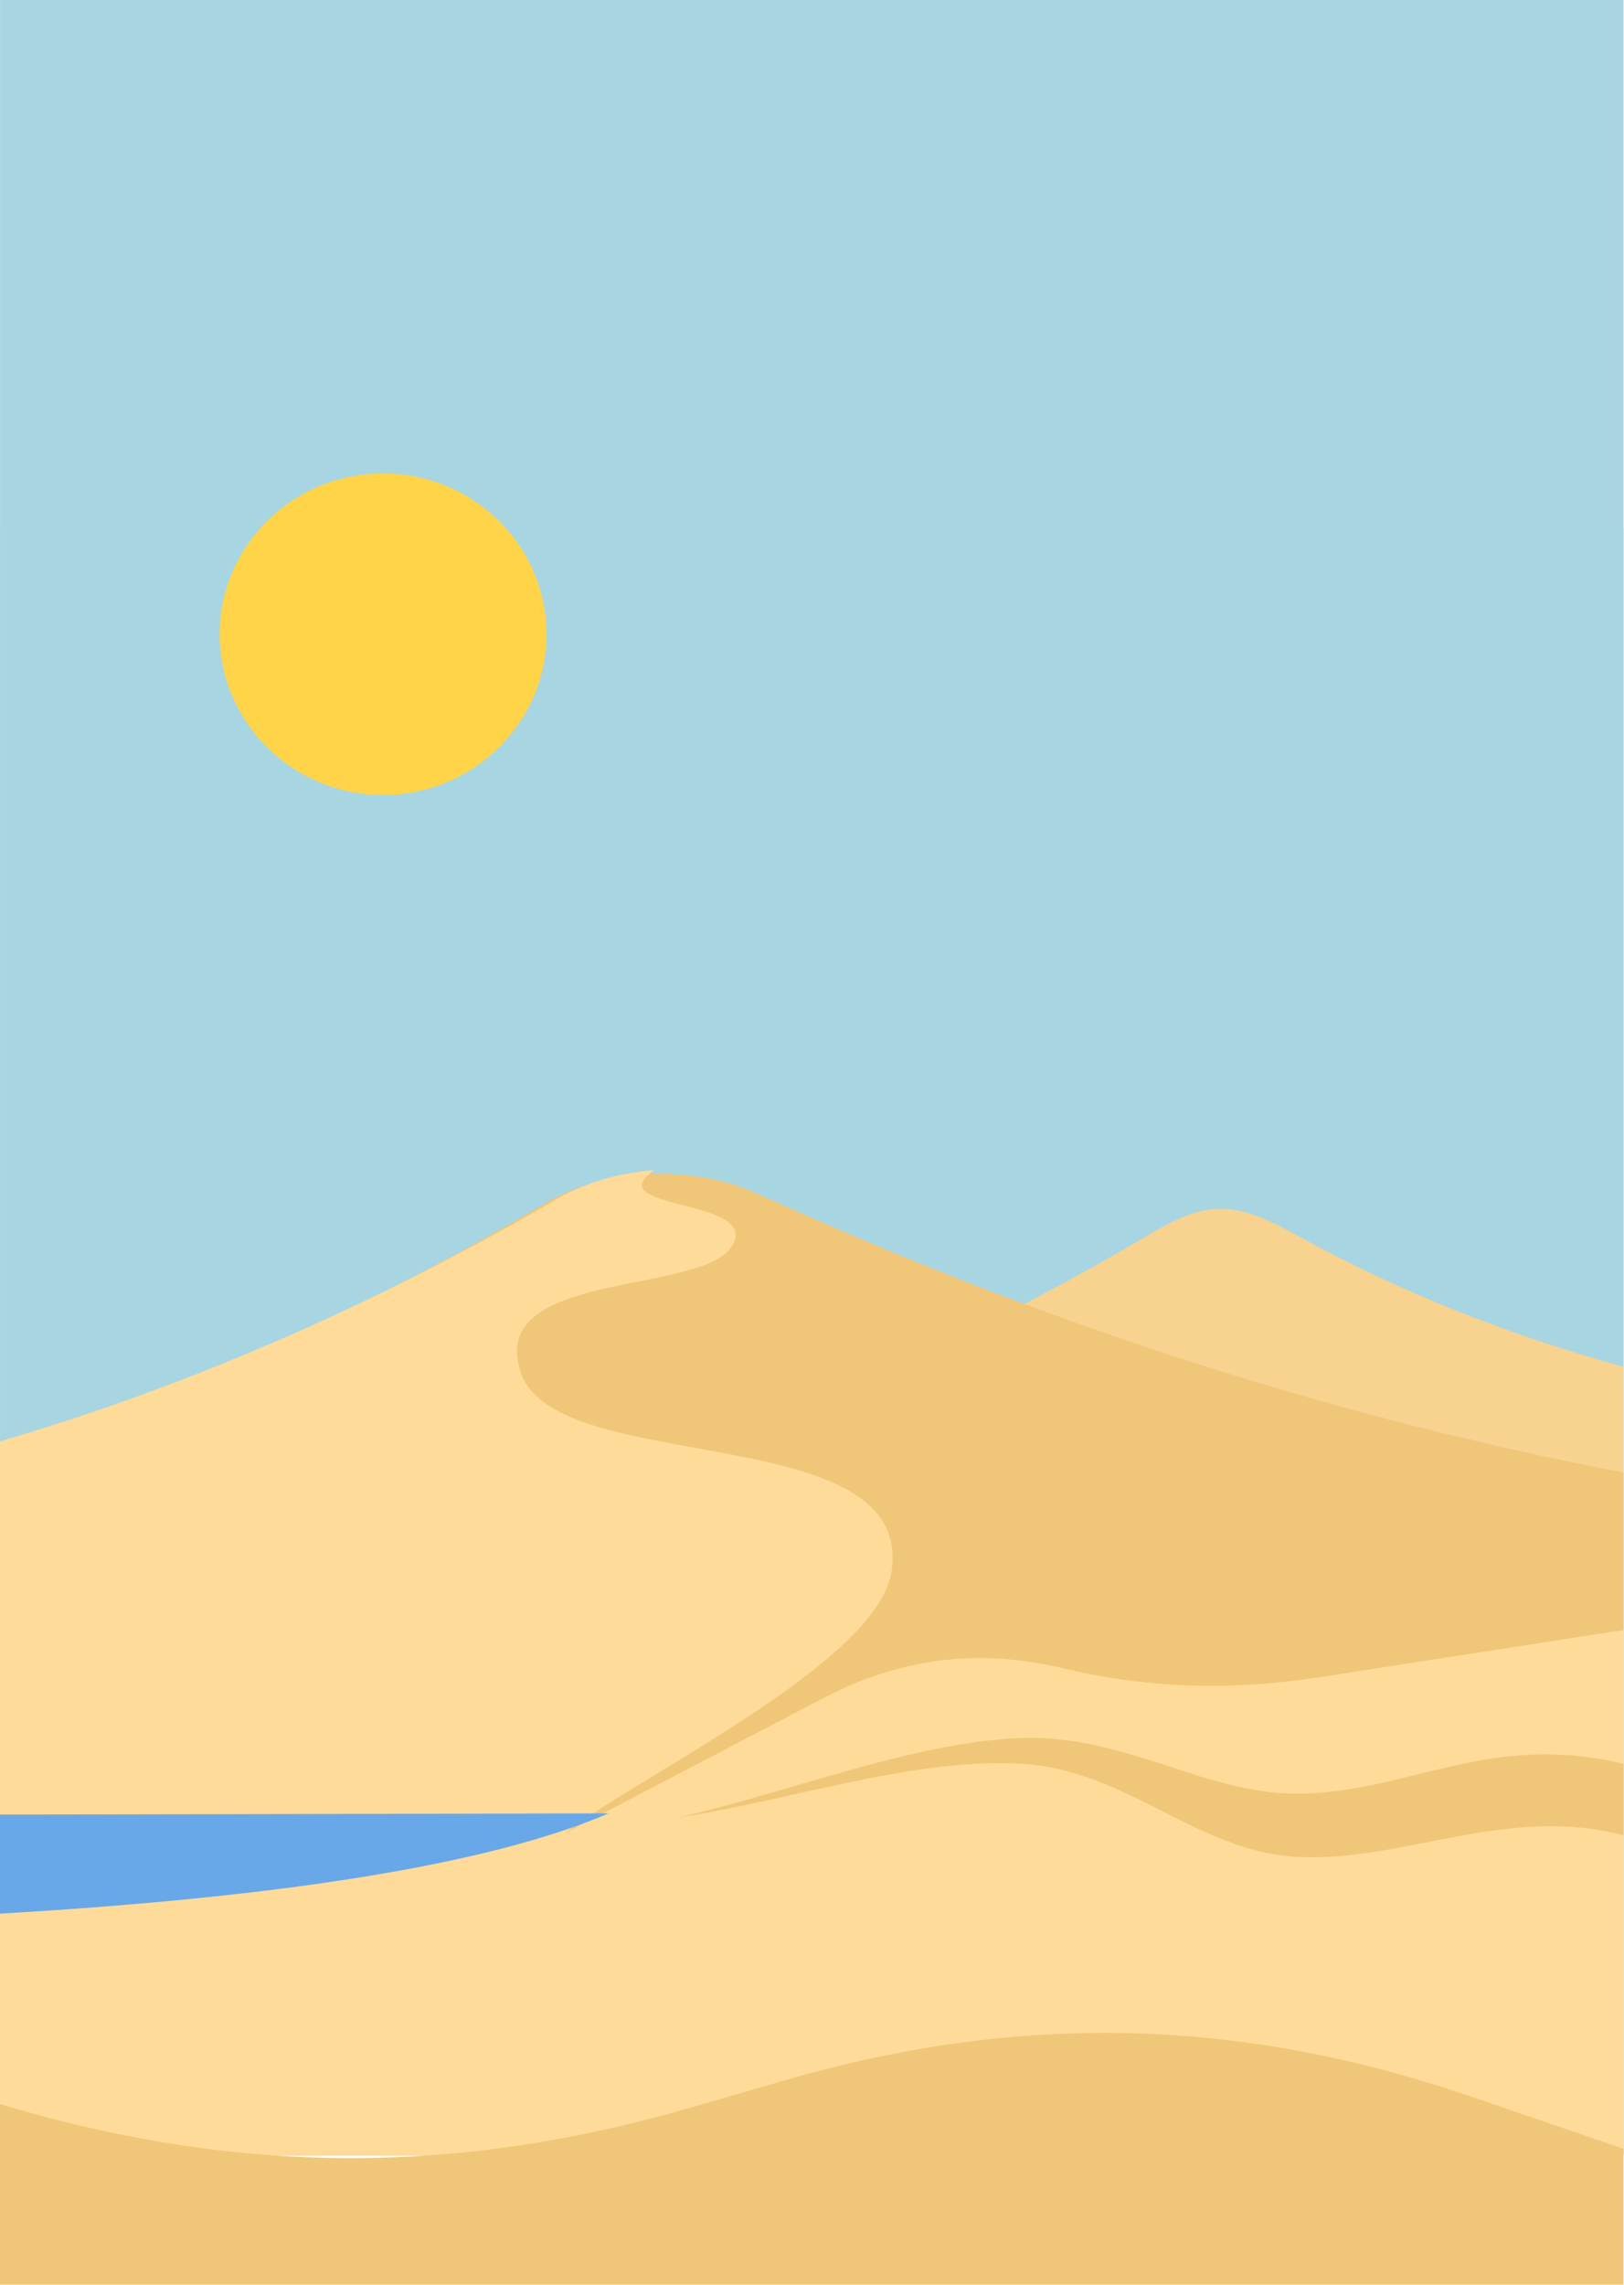 <svg width="1819" height="2558" viewBox="0 0 1819 2558" fill="none" xmlns="http://www.w3.org/2000/svg">
<path d="M0.048 2411.31H1818.46V0H0.048V2411.31Z" fill="#A8D5E2"/>
<path d="M0.048 591.189H1818.46V2411.32H0.048V591.189Z" fill="#A8D5E2"/>
<path fill-rule="evenodd" clip-rule="evenodd" d="M1818.41 1530.29V2413.35H674.578V1652.95C895.277 1586.97 1098.43 1493.68 1289.14 1381.05C1355.78 1341.7 1385.1 1345.69 1453.73 1383.62C1567.96 1446.75 1689.6 1494.48 1818.41 1530.29Z" fill="#F7D38F"/>
<path fill-rule="evenodd" clip-rule="evenodd" d="M1818.41 2413.35H0V1618.7C219.584 1552.72 421.706 1459.43 611.457 1346.81C677.76 1307.45 775.045 1303.3 848.838 1336.67C1142.3 1469.39 1458.99 1579.66 1818.41 1648.67V2413.35Z" fill="#F0C678"/>
<path fill-rule="evenodd" clip-rule="evenodd" d="M0 2206.45V1613.72C224.522 1547.72 431.19 1454.41 625.208 1341.76C656.339 1323.68 694.157 1313.03 733.255 1310.04C666.851 1355.26 855.484 1340.87 819.48 1395.77C783.473 1450.67 542.34 1421.49 583.815 1537.91C625.292 1654.33 1025.79 1587.9 998.492 1760.02C981.828 1865.11 695.658 1997.49 624.829 2058.91C582.902 2095.26 560.327 2159.21 522.638 2190.9C348.424 2196.08 174.212 2201.26 0 2206.45Z" fill="#FFDB99"/>
<path fill-rule="evenodd" clip-rule="evenodd" d="M611.086 2063.8L923.01 1900.77C1008.18 1856.26 1095.65 1845.31 1189.13 1867.46C1285.58 1890.31 1377.86 1893.31 1479.81 1877.48L1818.41 1824.93V2413.35H0V2064.75L611.086 2063.8Z" fill="#FFDB99"/>
<path fill-rule="evenodd" clip-rule="evenodd" d="M1818.41 2405.74L1647.45 2347.24C1388.87 2258.75 1142.96 2252.82 880.427 2328.74L771.666 2360.19C512.166 2435.23 270.866 2434.91 11.568 2359.17L0 2355.8V2557.84H1818.41V2405.74Z" fill="#F0C678"/>
<path fill-rule="evenodd" clip-rule="evenodd" d="M760.707 2034.76C888.272 2005.15 1023.97 1950.47 1143.4 1945.93C1262.83 1941.39 1353.57 2012.02 1461.56 2008.11C1583.9 2003.69 1670.54 1939.27 1818.41 1974.8V2054.74C1689.08 2020.69 1573.39 2083.77 1457.12 2079.17C1340.85 2074.56 1265.07 1982.42 1145.62 1974.8C1026.18 1967.19 889.014 2014.77 760.707 2034.76Z" fill="#F0C678"/>
<path fill-rule="evenodd" clip-rule="evenodd" d="M429.071 890.056C529.902 890.056 612.138 809.184 612.138 710.027C612.138 610.875 529.902 530 429.071 530C328.239 530 246 610.875 246 710.027C246 809.184 328.239 890.056 429.071 890.056Z" fill="#FFD449"/>
<path fill-rule="evenodd" clip-rule="evenodd" d="M681.741 2030.23C549.406 2086.84 320.235 2123.87 0 2142.47V2031.58C227.247 2031.13 454.494 2030.68 681.741 2030.23Z" fill="#69A8E8"/>
</svg>
